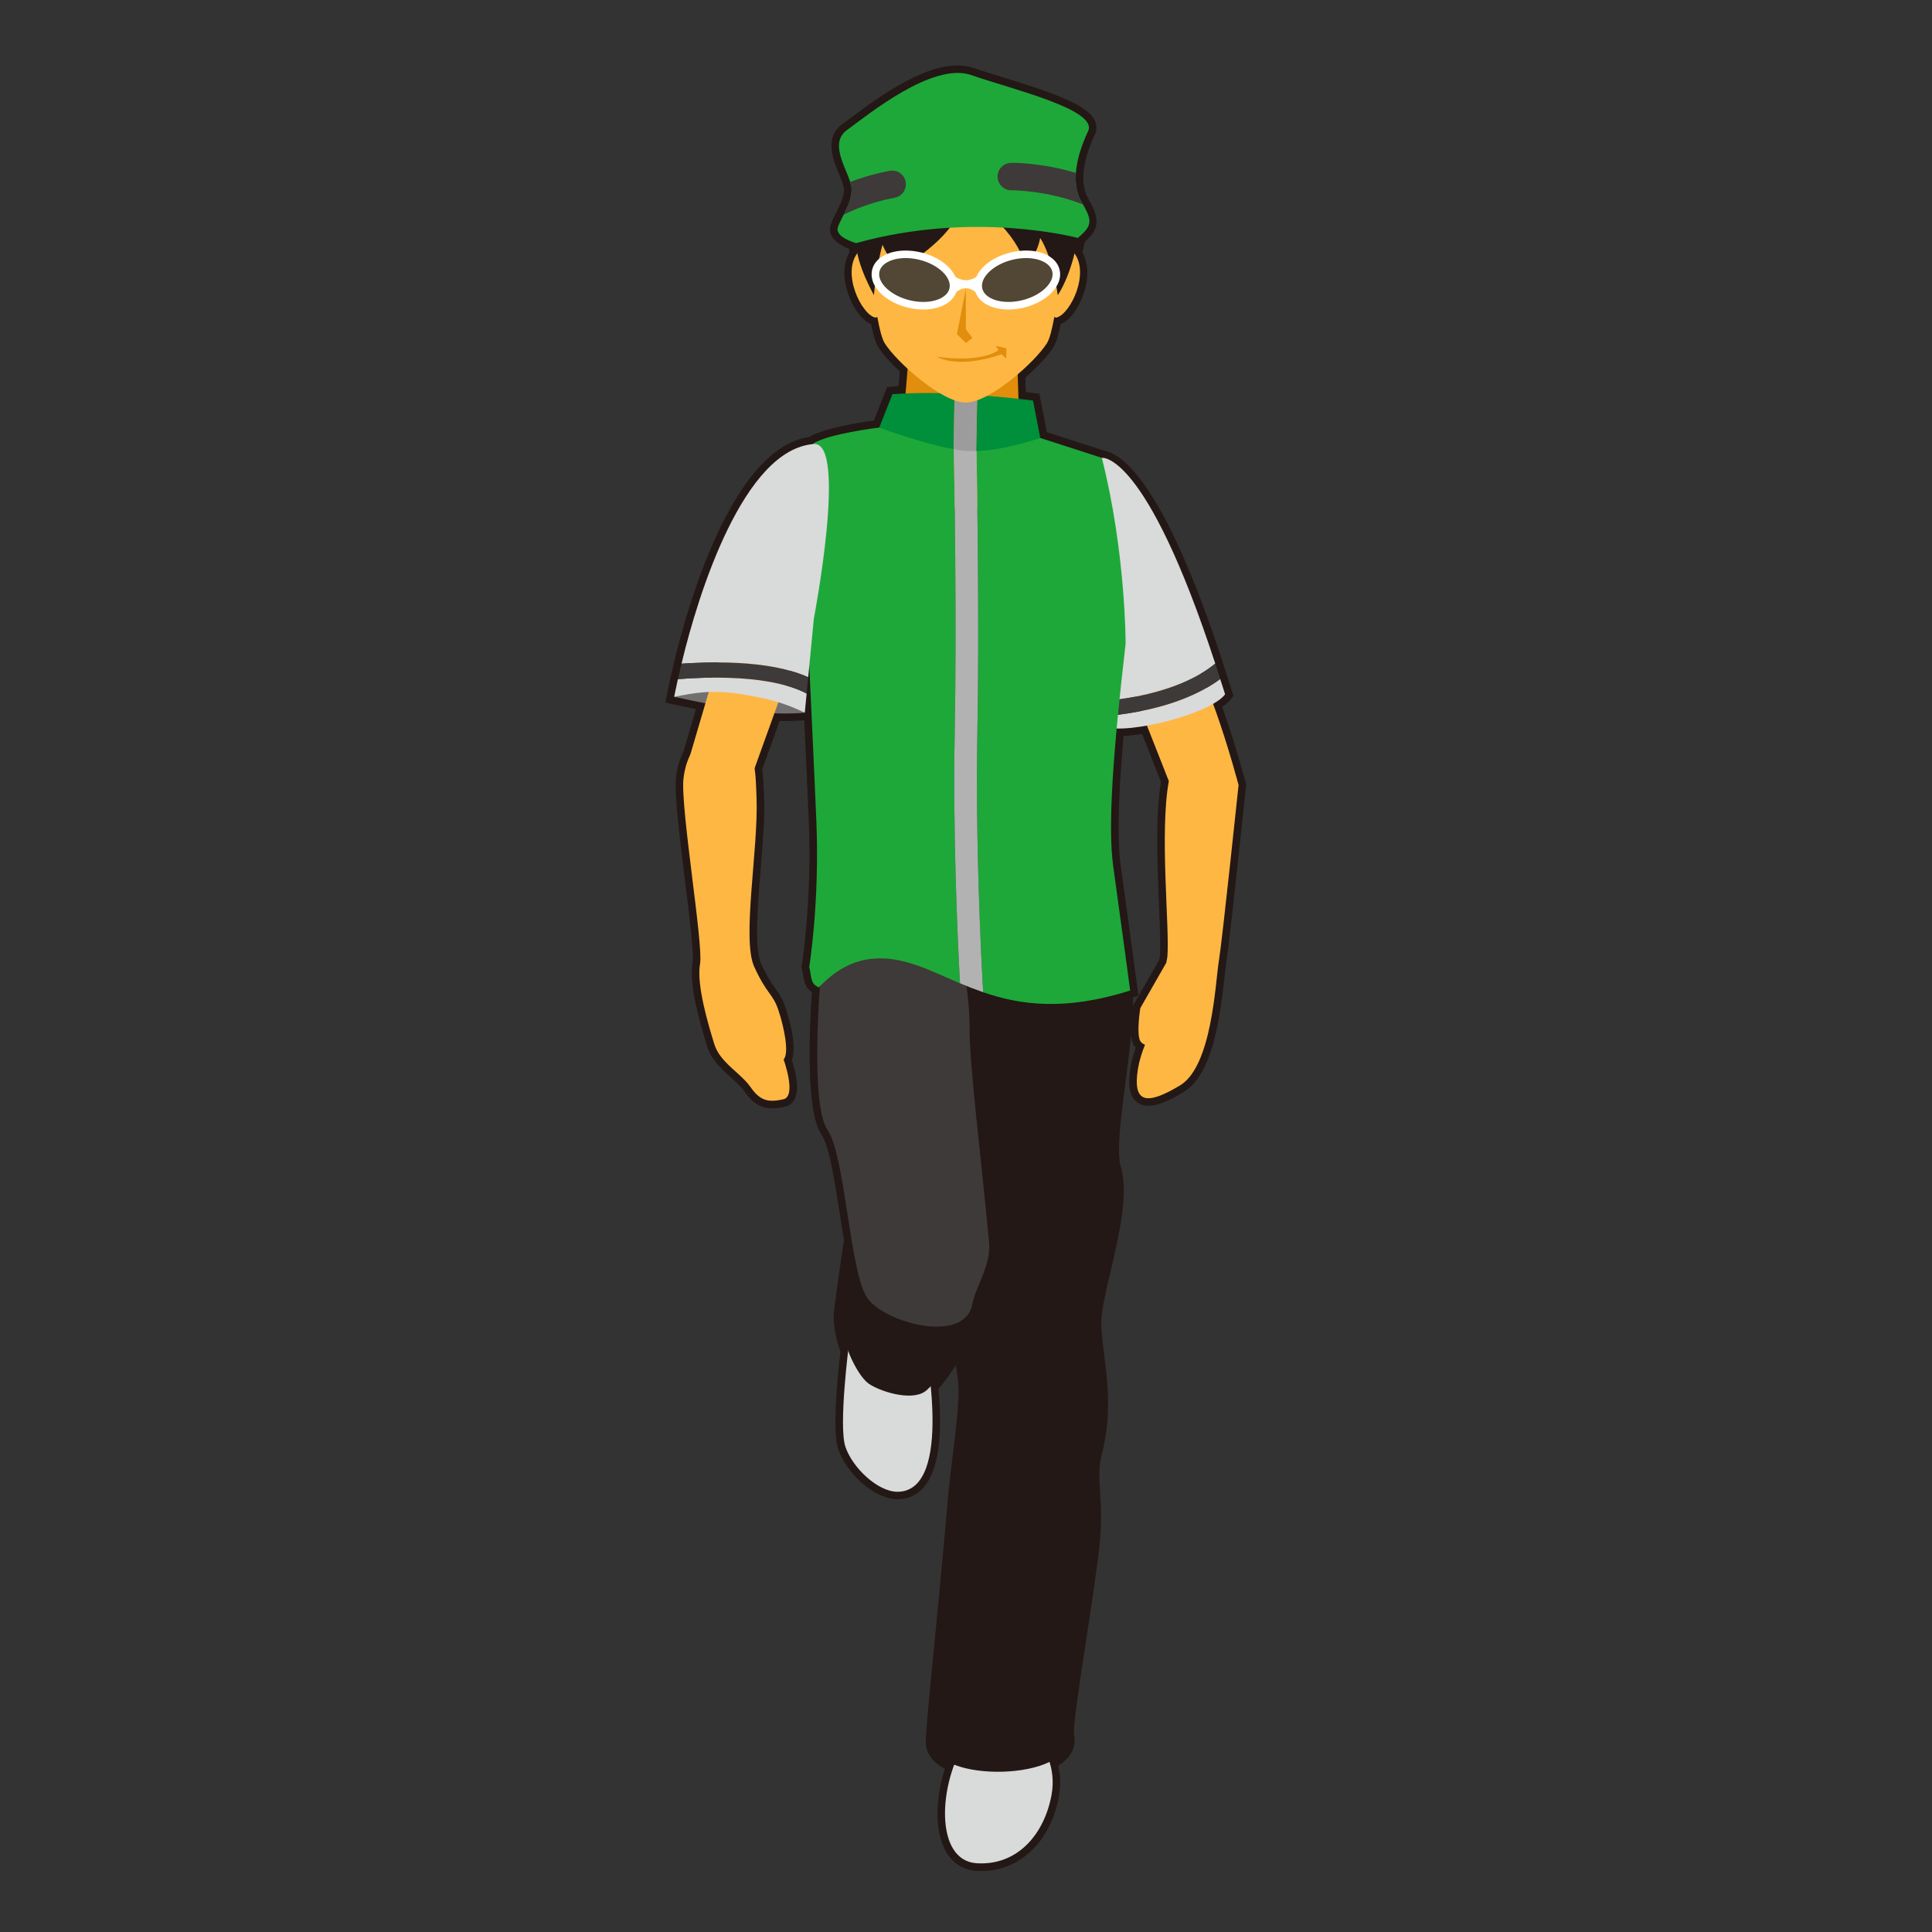 <?xml version="1.0" encoding="utf-8"?>
<!-- Generator: Adobe Illustrator 17.0.0, SVG Export Plug-In . SVG Version: 6.00 Build 0)  -->
<!DOCTYPE svg PUBLIC "-//W3C//DTD SVG 1.1//EN" "http://www.w3.org/Graphics/SVG/1.1/DTD/svg11.dtd">
<svg version="1.1" id="レイヤー_1" xmlns="http://www.w3.org/2000/svg" xmlns:xlink="http://www.w3.org/1999/xlink" x="0px"
	 y="0px" width="64px" height="64px" viewBox="0 0 64 64" style="enable-background:new 0 0 64 64;" xml:space="preserve">
<rect x="0" y="0" width="64" height="64" fill="#333333" stroke="none"/>
<path style="fill:#231815;" d="M32.506,61.979c-0.053,0-0.107-0.002-0.162-0.005
	c-0.406-0.025-0.739-0.221-0.963-0.566c-0.462-0.711-0.379-1.886-0.081-2.816
	c-0.571-0.302-0.646-0.707-0.634-0.937c0.028-0.545,0.108-1.367,0.241-2.729
	c0.126-1.296,0.299-3.056,0.509-5.447c0.03-0.335,0.077-0.718,0.128-1.127
	c0.079-0.634,0.168-1.353,0.205-2.032c0.022-0.408-0.027-0.748-0.088-1.094
	c-0.191,0.302-0.391,0.574-0.573,0.781c0.149,1.632-0.019,2.732-0.498,3.273
	c-0.221,0.249-0.501,0.379-0.835,0.387c-0,0-0,0-0,0
	c-0.821,0-1.735-0.897-1.99-1.669c-0.19-0.573-0.038-2.242,0.075-3.229
	c-0.134-0.37-0.269-0.896-0.204-1.406c0.115-0.899,0.25-1.815,0.321-2.28
	C27.913,40.812,27.869,40.531,27.826,40.25c-0.168-1.079-0.358-2.304-0.616-2.674
	c-0.527-0.755-0.394-3.569-0.315-4.708c-0.227-0.154-0.263-0.385-0.293-0.577
	c-0.01-0.062-0.02-0.13-0.038-0.204l-0.012-0.05l0.008-0.05
	c0.003-0.021,0.344-2.135,0.231-4.81c-0.032-0.774-0.092-2.084-0.149-3.316
	c-0.107,0.009-0.401,0.03-0.816,0.023L25.25,25.483
	c0.039,0.285,0.05,0.606,0.062,0.945c0.024,0.675-0.047,1.55-0.116,2.396
	c-0.099,1.215-0.211,2.592,0.015,3.092c0.206,0.456,0.349,0.656,0.476,0.832
	c0.122,0.171,0.228,0.319,0.328,0.611c0.047,0.138,0.417,1.246,0.216,1.759
	c0.103,0.311,0.277,0.959,0.085,1.306c-0.069,0.125-0.178,0.207-0.315,0.236
	c-0.173,0.037-0.302,0.054-0.419,0.054c-0.371,0-0.653-0.17-0.918-0.552
	c-0.113-0.163-0.282-0.315-0.46-0.478c-0.301-0.272-0.642-0.581-0.778-1.018
	c-0.269-0.862-0.61-2.089-0.481-2.788c0.048-0.263-0.113-1.567-0.255-2.718
	c-0.175-1.421-0.357-2.891-0.295-3.406c0.038-0.319,0.121-0.606,0.246-0.854
	l0.412-1.412c-0.478-0.097-0.772-0.162-0.772-0.162l-0.238-0.053l0.046-0.239
	c0,0,0.045-0.232,0.125-0.593c0.033-0.149,0.073-0.32,0.119-0.515
	c0.398-1.668,1.888-7.09,4.48-7.451c0.475-0.298,1.69-0.484,2.134-0.543
	l0.44-1.112l0.155-0.012c0,0,0.082-0.007,0.225-0.015l0.04-0.484
	C29.489,12.009,29.233,11.718,29.096,11.5c-0.087-0.138-0.163-0.377-0.241-0.762
	c-0.331-0.13-0.602-0.579-0.737-0.943c-0.204-0.549-0.194-1.067,0.023-1.442
	c-0.007-0.04-0.012-0.078-0.017-0.114c-0.186-0.069-0.456-0.203-0.571-0.416
	c-0.065-0.12-0.077-0.251-0.034-0.379c0.043-0.128,0.114-0.27,0.191-0.418
	c0.06-0.117,0.102-0.212,0.141-0.307c0.02-0.046,0.033-0.078,0.044-0.111
	c0.045-0.133,0.065-0.235,0.065-0.334c0-0.036-0.013-0.093-0.037-0.172
	C27.891,6,27.844,5.888,27.796,5.77c-0.201-0.484-0.503-1.217,0.117-1.666
	l0.249-0.185C28.979,3.307,30.5,2.167,31.725,2.167
	c0.195,0,0.377,0.03,0.542,0.088c0.266,0.094,0.602,0.197,0.964,0.309
	c1.63,0.502,2.803,0.901,3.044,1.446c0.064,0.146,0.062,0.299-0.005,0.442
	c-0.214,0.452-0.349,0.913-0.378,1.296c-0.011,0.145-0.006,0.286,0.015,0.422
	c0.033,0.173,0.072,0.284,0.126,0.375C36.051,6.575,36.062,6.598,36.073,6.622
	c0.369,0.653,0.342,0.962-0.139,1.392c-0.015,0.079-0.039,0.204-0.076,0.356
	c0.211,0.377,0.215,0.895,0.009,1.44c-0.136,0.358-0.403,0.798-0.731,0.928
	c-0.078,0.386-0.153,0.625-0.24,0.763c-0.171,0.271-0.514,0.644-0.93,1.008
	l0.016,0.479c0.178,0.021,0.272,0.034,0.272,0.034l0.177,0.024l0.247,1.27
	l1.899,0.613l-0.001,0.001c0.56,0.094,1.955,0.972,3.918,6.975l0.365,1.142
	l-0.075,0.102c-0.063,0.087-0.159,0.173-0.298,0.267
	c0.445,1.245,0.78,2.515,0.784,2.528l0.011,0.044l-0.004,0.045
	c-0.022,0.209-0.539,5.137-0.655,5.852c-0.02,0.115-0.037,0.284-0.061,0.489
	c-0.122,1.117-0.351,3.198-1.341,3.794c-0.53,0.32-0.894,0.463-1.176,0.463l0,0
	c-0.242,0-0.386-0.108-0.464-0.2c-0.175-0.206-0.217-0.546-0.131-1.068
	c0.034-0.21,0.091-0.423,0.176-0.659c-0.043-0.043-0.075-0.091-0.097-0.146
	c-0.03-0.075-0.049-0.17-0.058-0.273c-0.05,0.516-0.12,1.054-0.189,1.583
	c-0.147,1.13-0.301,2.299-0.151,2.793c0.264,0.868-0.058,2.245-0.342,3.46
	c-0.124,0.533-0.242,1.037-0.288,1.414s0.012,0.828,0.078,1.351
	c0.113,0.896,0.255,2.012-0.08,3.297c-0.107,0.408-0.085,0.771-0.056,1.229
	c0.028,0.469,0.064,1.052-0.028,1.868c-0.093,0.814-0.266,1.949-0.434,3.047
	c-0.196,1.29-0.441,2.895-0.404,3.123c0.055,0.244,0.05,0.688-0.521,1.042
	c0.08,0.338,0.086,0.686,0.019,1.037C34.792,61.016,33.783,61.979,32.506,61.979z
	 M31.939,43.69l0.103,0.777c0.023,0.18,0.055,0.351,0.085,0.52
	c0.074,0.41,0.151,0.834,0.123,1.359c-0.038,0.697-0.128,1.425-0.208,2.066
	c-0.05,0.402-0.097,0.779-0.126,1.109c-0.211,2.394-0.383,4.154-0.51,5.452
	c-0.128,1.308-0.212,2.172-0.24,2.705c-0.014,0.271,0.285,0.446,0.537,0.546
	l0.228,0.09l-0.085,0.23c-0.366,0.978-0.384,2.066-0.045,2.589
	c0.139,0.213,0.326,0.324,0.574,0.339c1.331,0.091,2.016-1.018,2.21-2.04
	c0.064-0.338,0.044-0.67-0.06-0.989l-0.068-0.207l0.196-0.095
	c0.339-0.165,0.485-0.363,0.436-0.588c-0.057-0.256,0.078-1.203,0.398-3.305
	c0.167-1.093,0.339-2.224,0.432-3.028c0.088-0.772,0.055-1.308,0.025-1.78
	c-0.03-0.484-0.057-0.901,0.07-1.388c0.312-1.191,0.182-2.209,0.068-3.107
	c-0.07-0.555-0.132-1.034-0.078-1.474c0.049-0.404,0.17-0.921,0.298-1.468
	c0.256-1.096,0.574-2.46,0.35-3.201c-0.181-0.598-0.035-1.712,0.135-3.002
	c0.135-1.034,0.275-2.103,0.245-2.938l-0.007-0.193l0.136-0.041
	c-0.071-0.533-0.271-2.013-0.534-3.913c-0.125-0.905-0.088-2.369,0.116-4.607
	l0.021-0.232l0.232,0.005c0.003,0,0.005,0,0.007,0
	c0.286,0,0.588-0.033,0.945-0.096l0.201-0.036l0.827,2.098l-0.013,0.07
	c-0.195,1.076-0.127,2.732-0.071,4.062c0.032,0.767,0.058,1.372,0.027,1.725
	c-0.005,0.064-0.02,0.129-0.033,0.194l-0.038,0.118l-0.836,1.46
	c-0.052,0.335-0.074,0.758-0.021,0.891l0.213,0.1l-0.045,0.232
	c-0.111,0.277-0.18,0.513-0.217,0.74c-0.085,0.512,0,0.643,0.019,0.664
	c0.017,0.021,0.195,0.117,1-0.367c0.778-0.469,0.997-2.463,1.103-3.421
	c0.023-0.216,0.043-0.394,0.062-0.515c0.109-0.665,0.593-5.265,0.646-5.777
	c-0.065-0.246-0.403-1.479-0.827-2.631l-0.073-0.197l0.183-0.105
	c0.114-0.067,0.191-0.12,0.242-0.16l-0.279-0.874
	c-2.134-6.524-3.488-6.643-3.502-6.644l-0.061,0.01l-0.034-0.021l-2.181-0.704
	l-0.233-1.206c-0.076-0.009-0.176-0.021-0.298-0.034l-0.216-0.024l-0.037-1.151
	l0.092-0.078c0.407-0.348,0.77-0.73,0.922-0.974
	c0.028-0.045,0.105-0.211,0.209-0.778l0.048-0.26l0.274,0.066
	c0.059-0.045,0.256-0.256,0.396-0.629c0.163-0.432,0.159-0.833-0.013-1.076
	l-0.066-0.094l0.028-0.112c0.074-0.291,0.107-0.502,0.108-0.507l0.015-0.092
	l0.071-0.06c0.353-0.298,0.373-0.332,0.108-0.797l0.166-0.223l-0.216,0.126
	c-0.084-0.143-0.142-0.307-0.178-0.501c-0.037-0.225-0.044-0.405-0.029-0.587
	c0.043-0.568,0.255-1.114,0.425-1.472c-0.169-0.405-1.775-0.901-2.735-1.197
	c-0.369-0.114-0.711-0.219-0.982-0.315c-0.112-0.04-0.238-0.06-0.376-0.06
	c-1.058,0-2.547,1.116-3.263,1.653l-0.256,0.19
	c-0.28,0.202-0.161,0.555,0.052,1.069c0.055,0.132,0.106,0.259,0.143,0.374
	c0.042,0.132,0.061,0.232,0.061,0.322c0,0.154-0.029,0.312-0.092,0.494
	c-0.015,0.044-0.033,0.089-0.052,0.134c-0.049,0.117-0.096,0.224-0.147,0.324
	c-0.081,0.157-0.141,0.271-0.176,0.376c0.025,0.045,0.24,0.158,0.432,0.209
	l0.186,0.05l0,0.192c0,0.079,0.012,0.175,0.038,0.3l0.022,0.108
	L28.608,8.55c-0.173,0.239-0.181,0.639-0.021,1.07
	c0.135,0.362,0.322,0.574,0.421,0.637l0.254-0.061l0.048,0.26
	c0.104,0.567,0.18,0.733,0.208,0.778c0.125,0.2,0.393,0.496,0.716,0.793
	l0.09,0.083l-0.096,1.166l-0.221,0.009c-0.11,0.004-0.202,0.009-0.271,0.013
	l-0.434,1.096l-0.148,0.018c-0.587,0.071-1.579,0.246-1.987,0.441v0.091
	l-0.226,0.022c-1.838,0.179-3.335,3.774-4.124,7.078
	c-0.045,0.191-0.085,0.36-0.117,0.507c-0.03,0.133-0.054,0.249-0.074,0.341
	c0.18,0.039,0.451,0.095,0.788,0.162l0.269,0.053l-0.582,1.979
	c-0.115,0.237-0.181,0.469-0.212,0.73c-0.054,0.455,0.132,1.958,0.296,3.285
	c0.194,1.57,0.31,2.548,0.25,2.87c-0.081,0.437,0.077,1.295,0.467,2.549
	c0.095,0.306,0.358,0.544,0.636,0.796c0.192,0.173,0.39,0.353,0.536,0.562
	c0.215,0.312,0.368,0.337,0.507,0.337c0.081,0,0.178-0.013,0.314-0.042
	c0.054-0.087-0.021-0.575-0.172-0.992l-0.053-0.146l0.108-0.112
	c0.063-0.12-0.022-0.778-0.236-1.399c-0.077-0.223-0.15-0.326-0.262-0.481
	c-0.133-0.186-0.298-0.417-0.524-0.917c-0.279-0.617-0.171-1.939-0.058-3.339
	c0.068-0.832,0.138-1.692,0.114-2.337c-0.013-0.35-0.024-0.68-0.066-0.952
	l-0.01-0.062l0.742-2.06l0.183,0.007c0.332,0.013,0.6,0.006,0.769-0.004
	l0.129-1.343l0.499,0.012c0.07,1.496,0.184,3.931,0.233,5.113
	c0.105,2.5-0.179,4.524-0.23,4.862c0.015,0.069,0.025,0.135,0.035,0.196
	c0.009,0.059,0.017,0.102,0.024,0.135l0.307-0.324l-0.019,0.669
	c-0.147,1.927-0.139,4.096,0.211,4.596c0.324,0.466,0.506,1.641,0.699,2.884
	c0.046,0.292,0.091,0.585,0.138,0.866l0.006,0.039l-0.006,0.039
	c-0.068,0.449-0.208,1.388-0.325,2.308c-0.056,0.436,0.076,0.906,0.197,1.226
	l0.021,0.057l-0.007,0.061c-0.18,1.545-0.22,2.723-0.104,3.073
	c0.213,0.644,0.979,1.325,1.492,1.325c0.204-0.004,0.358-0.075,0.484-0.218
	c0.383-0.433,0.512-1.499,0.364-3.005l-0.011-0.113l0.078-0.083
	c0.214-0.227,0.585-0.72,0.925-1.363L31.939,43.69z M37.536,33.043
	c0.001,0.091,0,0.183-0.003,0.276l0.024-0.049l0.84-1.467
	c0.015-0.067,0.022-0.103,0.025-0.138c0.027-0.322,0.001-0.943-0.028-1.662
	c-0.056-1.328-0.124-2.973,0.065-4.102l-0.625-1.588
	c-0.228,0.035-0.433,0.058-0.614,0.066c-0.181,2.046-0.212,3.444-0.098,4.27
	c0.333,2.4,0.562,4.13,0.562,4.13l0.027,0.208L37.536,33.043z"/>
<g>
	<path style="fill:#D9DADA;" d="M34.5,57.833c0,0,0.521,0.649,0.33,1.647
		c-0.246,1.291-1.128,2.324-2.471,2.243C30.948,61.638,31.083,59.083,32,57.667
		C32.667,57.5,33.417,57.417,34.5,57.833z"/>
	<path style="fill:#231815;" d="M37.167,32c0.482,1.622-0.632,5.551-0.275,6.731
		c0.358,1.18-0.49,3.543-0.639,4.772c-0.133,1.094,0.519,2.639,0.004,4.615
		C36.025,49.006,36.349,49.651,36.167,51.25c-0.223,1.957-0.923,5.848-0.833,6.25
		c0.333,1.5-4.49,1.617-4.417,0.167c0.054-1.064,0.322-3.314,0.75-8.167
		c0.076-0.861,0.273-2.047,0.333-3.167c0.051-0.945-0.257-1.537-0.25-2.5
		C31.76,42.362,31.618,40.38,31.833,39c0.833-5.333-0.5-6.667-0.292-7.083
		C31.75,31.5,36.132,28.518,37.167,32z"/>
	<path style="fill:#D9DADA;" d="M28.125,44.5c0,0-0.352,2.724-0.122,3.42
		C28.232,48.615,29.083,49.431,29.75,49.417C31.625,49.375,30.625,44.5,30.625,44.5H28.125z"/>
	<path style="fill:#231815;" d="M28.253,40.806c0,0-0.205,1.318-0.368,2.589
		c-0.122,0.956,0.52,2.179,0.887,2.437c0.368,0.259,1.4,0.59,1.868,0.264
		c0.468-0.327,1.906-2.435,1.735-3.717C32.205,41.096,28.253,40.806,28.253,40.806z"/>
	<path style="fill:#3E3A39;" d="M27.167,32.583c0,0-0.334,4.016,0.248,4.851
		c0.583,0.835,0.733,4.727,1.316,5.563c0.583,0.835,3.248,1.55,3.483,0.183
		c0.091-0.529,0.621-1.26,0.551-2.017c-0.271-2.9-0.658-5.93-0.646-7.11
		C32.13,32.868,31.615,25.93,27.167,32.583z"/>
</g>
<path style="fill:#717071;" d="M22.333,23.083c0,0,0.885,0.198,2.104,0.417
	s2.223,0.108,2.223,0.108L25,21.062L22.333,23.083z"/>
<path style="fill:#FFB743;" d="M37.438,22.625c0,0,0.436-1.622,1.375-1.562s2.216,4.944,2.216,4.944
	S40.492,31.128,40.375,31.844s-0.224,3.472-1.283,4.11
	c-1.059,0.638-1.591,0.643-1.395-0.551c0.045-0.277,0.13-0.539,0.232-0.793
	c-0.079-0.038-0.143-0.084-0.168-0.147c-0.116-0.29,0.014-1.069,0.014-1.069
	l0.858-1.499c0.014-0.069,0.032-0.139,0.038-0.208
	C38.752,30.744,38.406,27.594,38.719,25.875L37.438,22.625z"/>
<polygon style="fill:#FFB743;" points="24.029,21.051 22.794,25.249 24.781,26.047 26.356,21.678 
	"/>
<g>
	<g>
		<path style="fill:#D9DADA;" d="M40.583,23c-0.458,0.625-3.125,1.333-4,1.083l0.018-0.357
			c2.091-0.194,3.249-0.806,3.819-1.234C40.475,22.665,40.528,22.819,40.583,23z"/>
		<path style="fill:#D9DADA;" d="M36.75,20.792c0,0-1.283-3.213-0.25-5.625c0,0,1.448-0.247,3.757,6.815
			c-0.423,0.355-1.492,1.026-3.63,1.239L36.75,20.792z"/>
		<path style="fill:#3E3A39;" d="M40.257,21.982c0.054,0.165,0.109,0.337,0.164,0.51
			c-0.57,0.429-1.728,1.041-3.819,1.234l0.026-0.506
			C38.764,23.008,39.833,22.337,40.257,21.982z"/>
	</g>
	<polygon style="fill:#E08E0B;" points="29.688,16.809 33.855,16.809 33.693,11.809 30.099,11.809 	"/>
	<g>
		<path style="fill:#1EA839;" d="M32.375,24.382c0.07-3.666-0.007-8.394-0.033-9.8
			c0.03,0.002,0.058,0.006,0.087,0.008c0.952,0.061,2.031-0.082,2.031-0.082
			L36.5,15.167c0.792,3.125,0.788,6.154,0.788,6.154
			c-0.425,3.646-0.591,6.08-0.413,7.363C37.208,31.083,37.438,32.812,37.438,32.812
			c-2.183,0.693-3.666,0.472-4.868,0.057C32.483,31.424,32.312,27.684,32.375,24.382z"/>
		<path style="fill:#1EA839;" d="M26.75,20.792c0.708-3.292,0.167-6.083,0.167-6.083
			c0.471-0.337,2.208-0.546,2.208-0.546l2.465,0.33
			c0.024,1.268,0.107,6.133,0.035,9.875c-0.059,3.091,0.085,6.557,0.176,8.206
			C30.821,32.156,29.995,31.71,29.031,31.75c-0.999,0.041-1.615,0.663-1.906,0.958
			c-0.291-0.121-0.238-0.353-0.318-0.68c0,0,0.35-2.126,0.235-4.861
			C26.967,25.394,26.75,20.792,26.75,20.792z"/>
		<path style="fill:#B2B2B3;" d="M31.625,24.368c0.072-3.743-0.011-8.607-0.035-9.875
			l0.088,0.012l0.406,0.054c0.083,0.011,0.171,0.017,0.258,0.023
			c0.026,1.406,0.103,6.134,0.033,9.8c-0.063,3.302,0.108,7.042,0.195,8.487
			c-0.268-0.093-0.524-0.192-0.768-0.296C31.71,30.925,31.566,27.458,31.625,24.368z"/>
	</g>
	<g>
		<path style="fill:#008F3A;" d="M29.125,14.163l0.438-1.104c0,0,0.875-0.075,2.059-0.02
			l-0.033,1.838C30.54,14.694,29.125,14.163,29.125,14.163z"/>
		<path style="fill:#008F3A;" d="M32.415,13.089c1.126,0.087,1.805,0.18,1.805,0.18
			l0.24,1.239c0,0-1.089,0.387-2.059,0.431c-0.022,0.001-0.042-0.002-0.063-0.001
			l0.034-1.853C32.385,13.087,32.401,13.088,32.415,13.089z"/>
		<path style="fill:#9C9C9D;" d="M31.654,14.89c-0.021-0.003-0.044-0.009-0.066-0.013
			l0.033-1.838c0.014,0.001,0.026,0.001,0.04,0.001
			C31.773,13.046,31.884,13.051,32,13.059c0.13,0.009,0.251,0.018,0.371,0.027
			l-0.034,1.853c-0.129,0.004-0.256,0.006-0.377-0.005
			C31.866,14.925,31.759,14.907,31.654,14.89z"/>
	</g>
	<g>
		<path style="fill:#D9DADA;" d="M22.576,21.986c0.558-2.337,2.058-7.105,4.383-7.277
			c1.125-0.083,0,5.792,0,5.792l-0.186,1.935
			C26.131,22.142,24.881,21.831,22.576,21.986z"/>
		<path style="fill:#D9DADA;" d="M26.721,22.975l-0.061,0.633C26,23.292,25.465,23.141,24.583,23
			c-1.042-0.167-1.583-0.042-2.25,0.083c0,0,0.045-0.23,0.124-0.587
			C25.041,22.305,26.242,22.716,26.721,22.975z"/>
		<path style="fill:#3E3A39;" d="M26.773,22.435l-0.052,0.54
			c-0.479-0.259-1.68-0.67-4.264-0.479c0.033-0.148,0.072-0.318,0.118-0.511
			C24.881,21.831,26.131,22.142,26.773,22.435z"/>
	</g>
</g>
<path style="fill:#FFB743;" d="M25.062,26.438c0.062,1.693-0.493,4.667-0.079,5.582
	c0.414,0.915,0.61,0.882,0.795,1.421c0.185,0.54,0.379,1.447,0.18,1.654
	c0,0,0.443,1.223-0.01,1.321c-0.454,0.098-0.747,0.083-1.079-0.396
	c-0.332-0.479-1.015-0.818-1.205-1.427c-0.189-0.609-0.602-1.976-0.474-2.668
	c0.116-0.626-0.659-5.207-0.548-6.14c0.073-0.61,0.305-1.003,0.582-1.245
	C23.631,24.186,23.759,24.12,24,24.219C25.024,24.638,25.021,25.298,25.062,26.438z"/>
<g id="head_30_">
	<path style="fill:#FFB743;" d="M35.544,8.332c-0.113-0.127-0.22-0.17-0.323-0.182
		c0.084-0.901,0.131-1.636,0.131-1.636l-3.357-1.196l-3.357,1.196
		c0,0,0.048,0.736,0.131,1.636c-0.103,0.012-0.209,0.055-0.323,0.182
		c-0.599,0.671,0.085,2.078,0.543,2.187c0.027,0.006,0.049-0.013,0.074-0.018
		c0.074,0.406,0.155,0.727,0.243,0.867c0.397,0.632,1.898,1.967,2.688,1.967
		s2.291-1.335,2.688-1.967c0.088-0.14,0.169-0.46,0.243-0.867
		c0.025,0.006,0.047,0.025,0.074,0.018C35.458,10.411,36.142,9.004,35.544,8.332z"
		/>
	<path style="fill:#E08E0B;" d="M31.026,11.813c0,0,1.402,0.237,2.054-0.217l-0.099-0.138
		l0.355,0.079v0.338l-0.163-0.141C33.174,11.734,31.856,12.247,31.026,11.813z"/>
	<polygon style="fill:#E08E0B;" points="31.996,9.557 31.996,10.908 32.213,11.198 31.996,11.359 
		31.699,11.069 	"/>
	<path style="fill:#231815;" d="M35.704,7.883c0,0-0.172,1.139-0.664,1.896
		c0,0-0.164-1.252-0.583-1.896c0,0-0.078,0.568-0.494,0.889
		c0,0-0.309-1.343-2.047-2.214c0,0,0.031,1.097-2.164,2.384
		c0,0-0.32-0.378-0.519-0.833c0,0-0.218,0.755-0.282,1.668
		c0,0-0.588-1.025-0.588-1.725s3.519-2.214,3.519-2.214L35.704,7.883z"/>
	<path style="fill:#1EA839;" d="M28.362,8.053c0,0-0.719-0.189-0.605-0.53
		c0.114-0.341,0.454-0.757,0.454-1.249s-0.833-1.476-0.151-1.968
		c0.681-0.492,2.838-2.271,4.125-1.816s4.201,1.135,3.86,1.854
		s-0.605,1.684-0.227,2.327c0.378,0.643,0.378,0.795-0.114,1.211
		C35.704,7.883,32.298,6.956,28.362,8.053z"/>
	<path style="fill:#3E3A39;" d="M35.644,5.729c-1.136-0.345-2.103-0.337-2.152-0.334
		c-0.251,0.004-0.45,0.211-0.446,0.462c0.004,0.248,0.208,0.447,0.455,0.447
		c0.002,0,0.004,0,0.007,0c-0.002-0.001,1.173-0.006,2.362,0.468
		c-0.02-0.036-0.029-0.06-0.052-0.099C35.658,6.401,35.617,6.072,35.644,5.729z"/>
	<path style="fill:#3E3A39;" d="M30.002,6.027C29.959,5.781,29.732,5.617,29.478,5.657
		C29.43,5.665,28.846,5.768,28.162,6.027c0.028,0.09,0.049,0.175,0.049,0.247
		c0,0.31-0.135,0.587-0.263,0.837c0.631-0.318,1.346-0.501,1.684-0.559
		C29.878,6.509,30.045,6.274,30.002,6.027z"/>
	<g>
		
			<ellipse transform="matrix(0.971 -0.238 0.238 0.971 -1.239 8.292)" style="fill:#524634;" cx="33.699" cy="9.276" rx="1.318" ry="0.815"/>
		<path style="fill:#FFFFFF;" d="M33.407,10.252c-0.58,0-1.016-0.249-1.11-0.633
			c-0.125-0.512,0.392-1.063,1.179-1.256c0.172-0.042,0.346-0.063,0.515-0.063
			c0.58,0,1.016,0.249,1.109,0.633c0.063,0.255-0.033,0.528-0.27,0.769
			c-0.221,0.225-0.544,0.398-0.908,0.488C33.75,10.23,33.576,10.252,33.407,10.252z
			 M33.99,8.549c-0.149,0-0.303,0.019-0.456,0.057
			c-0.628,0.154-1.083,0.591-0.994,0.954c0.065,0.265,0.414,0.442,0.867,0.442
			c0.149,0,0.303-0.019,0.456-0.057c0.319-0.078,0.6-0.228,0.788-0.42
			c0.174-0.177,0.247-0.366,0.206-0.534C34.793,8.727,34.444,8.549,33.99,8.549z"
			/>
	</g>
	<g>
		
			<ellipse transform="matrix(-0.971 -0.238 0.238 -0.971 57.504 25.499)" style="fill:#524634;" cx="30.292" cy="9.276" rx="1.318" ry="0.815"/>
		<path style="fill:#FFFFFF;" d="M30.584,10.252L30.584,10.252
			c-0.169,0-0.343-0.021-0.515-0.063c-0.786-0.193-1.303-0.745-1.178-1.256
			c0.095-0.384,0.53-0.633,1.11-0.633c0.169,0,0.342,0.021,0.515,0.063
			c0.786,0.193,1.303,0.745,1.178,1.256C31.6,10.003,31.164,10.252,30.584,10.252
			z M30.001,8.549c-0.454,0-0.802,0.178-0.867,0.442
			C29.045,9.354,29.5,9.792,30.128,9.945c0.153,0.038,0.306,0.057,0.456,0.057l0,0
			c0.454,0,0.802-0.178,0.867-0.442c0.089-0.363-0.366-0.8-0.995-0.954
			C30.303,8.568,30.15,8.549,30.001,8.549z"/>
	</g>
	<path style="fill:#FFFFFF;" d="M32.438,9.085c0,0-0.155,0.195-0.442,0.195
		S31.553,9.085,31.553,9.085v0.72c0,0,0.171-0.256,0.442-0.256
		s0.442,0.256,0.442,0.256V9.085z"/>
</g>
<g>
</g>
<g>
</g>
<g>
</g>
<g>
</g>
<g>
</g>
<g>
</g>
</svg>
